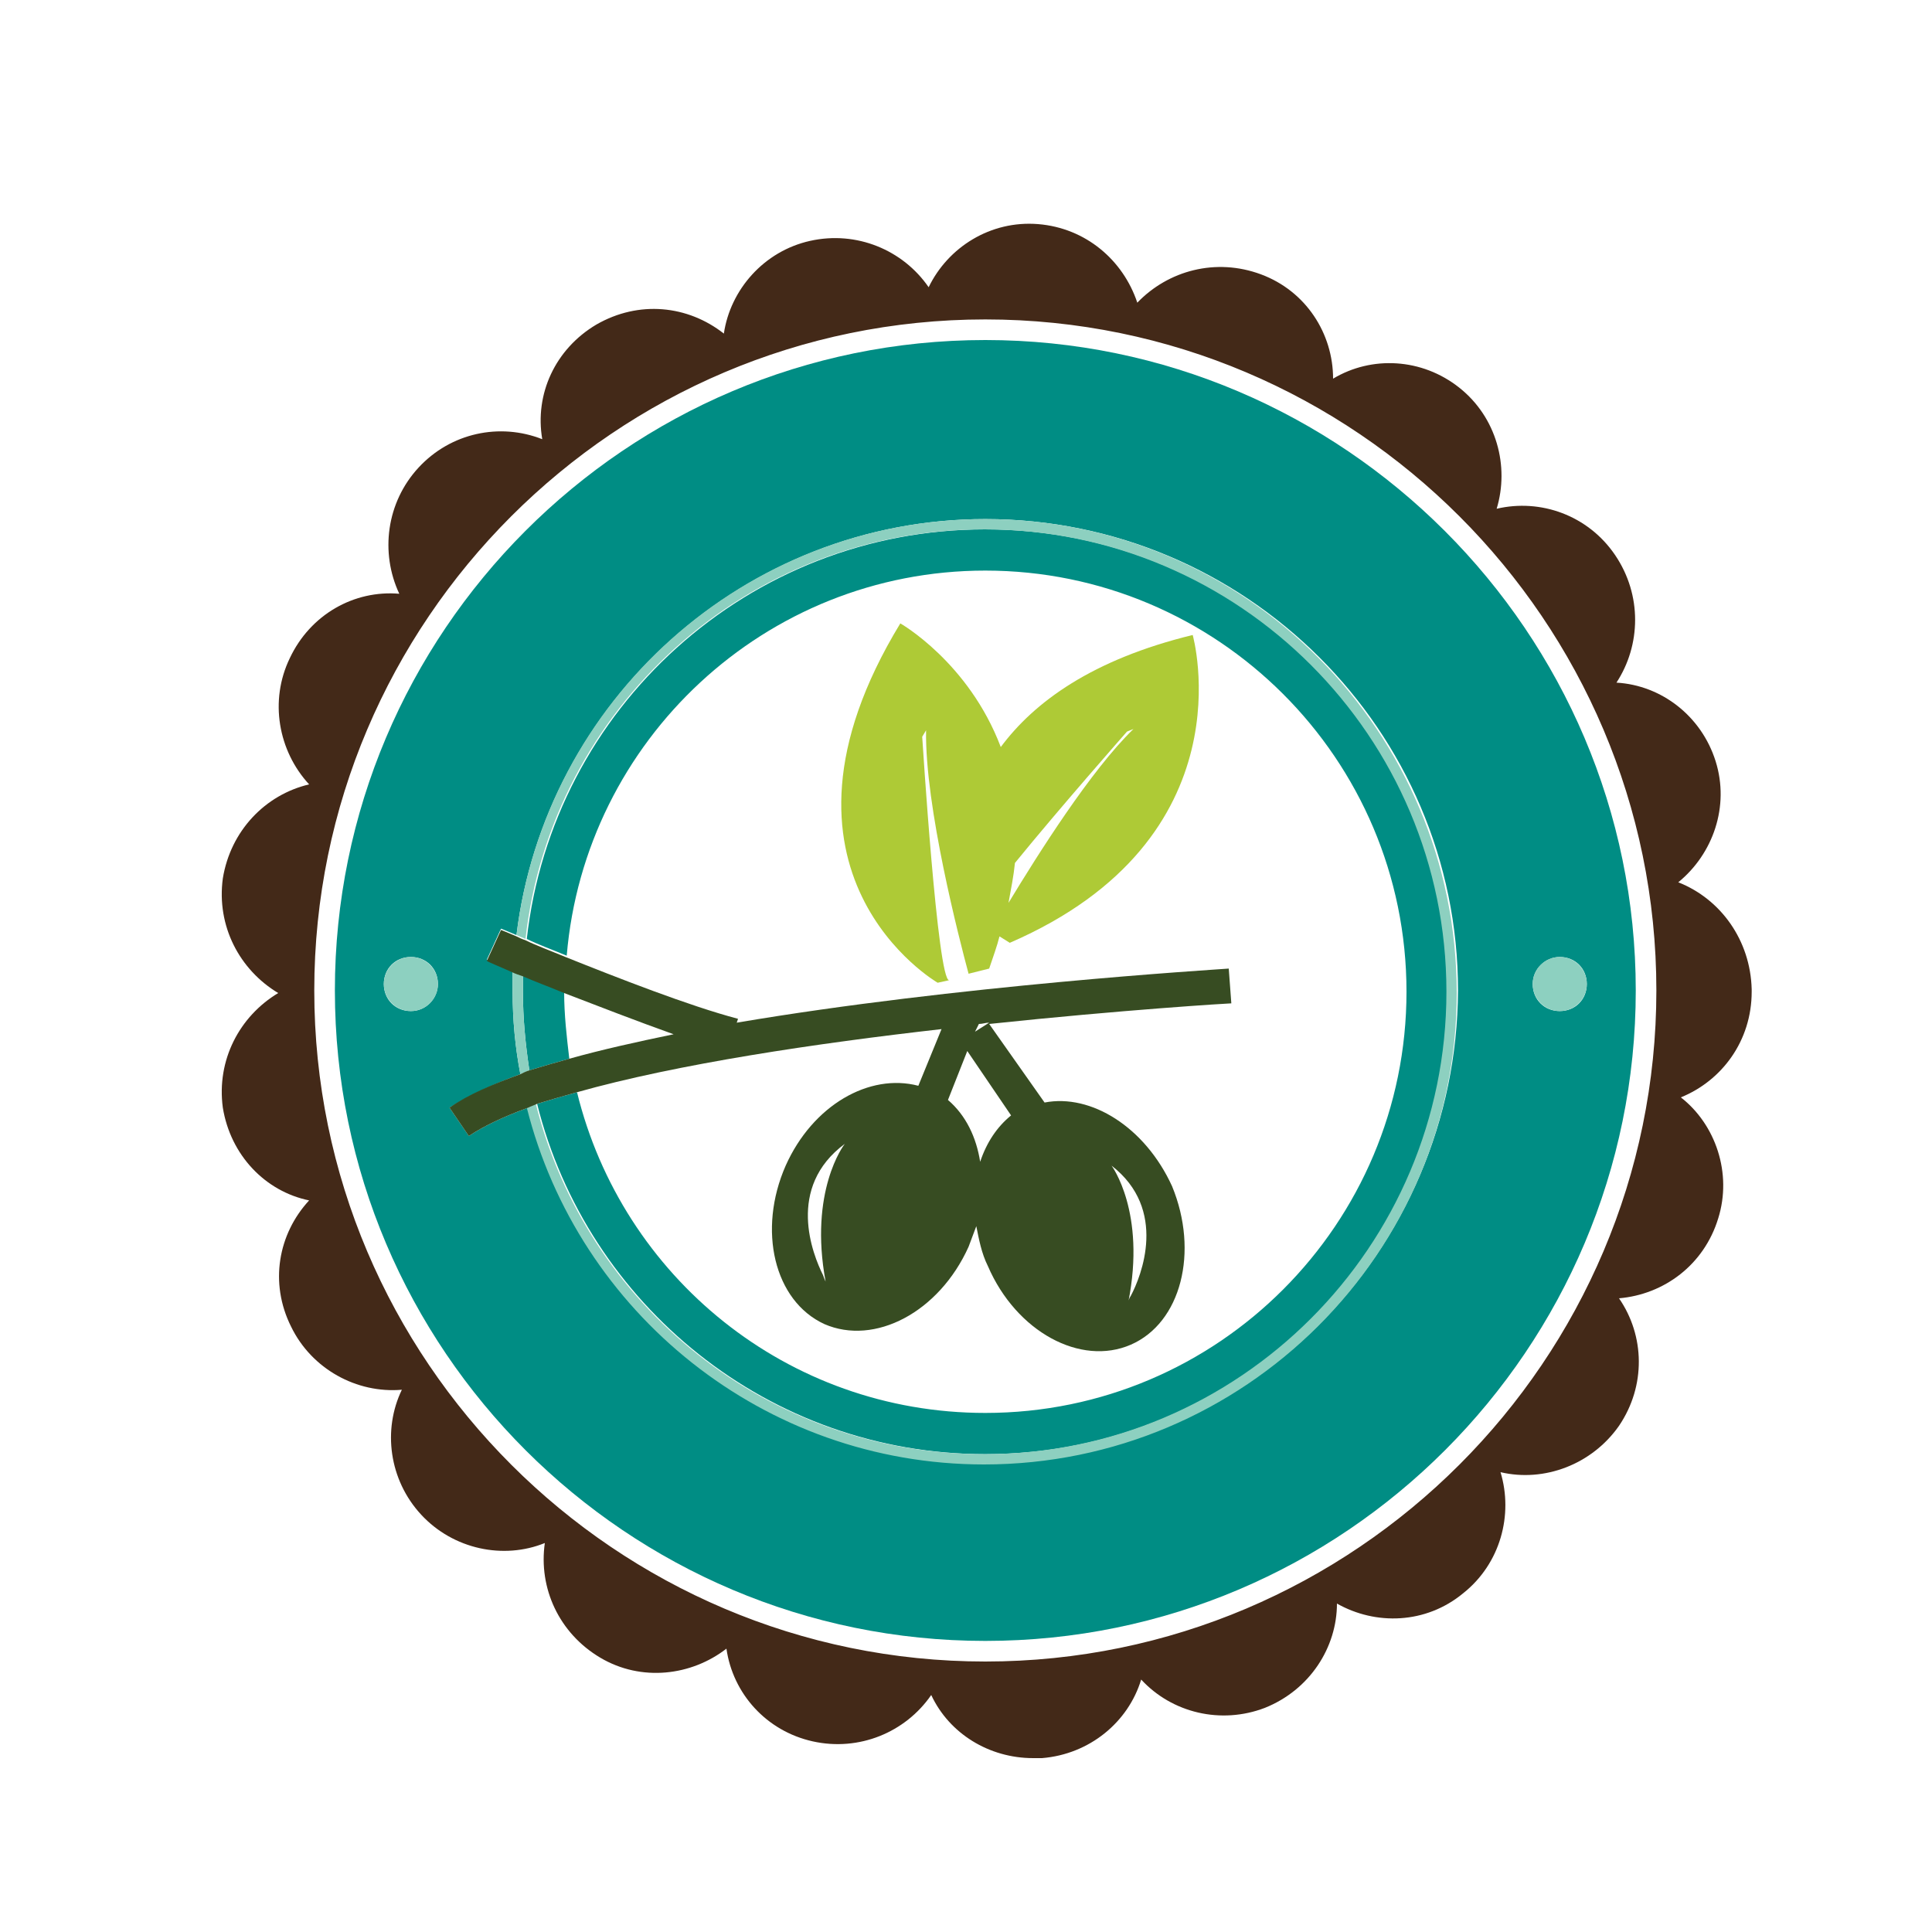 <?xml version="1.0" encoding="utf-8"?>
<!-- Generator: Adobe Illustrator 18.1.0, SVG Export Plug-In . SVG Version: 6.00 Build 0)  -->
<svg version="1.1" id="Layer_1" xmlns="http://www.w3.org/2000/svg" xmlns:xlink="http://www.w3.org/1999/xlink" x="0px" y="0px"
	 viewBox="0 0 150 150" enable-background="new 0 0 150 150" xml:space="preserve">
<g>
	<path fill="none" d="M76.5,24.8c-28.7,0-52.1,23.4-52.1,52.1c0,28.7,23.4,52.1,52.1,52.1c28.7,0,52.1-23.4,52.1-52.1
		C128.6,48.2,105.2,24.8,76.5,24.8z M76.5,127.4c-27.9,0-50.5-22.7-50.5-50.5c0-27.9,22.7-50.5,50.5-50.5
		c27.9,0,50.5,22.7,50.5,50.5C127,104.8,104.3,127.4,76.5,127.4z"/>
	<path fill="#008D84" d="M76.5,44.3c18,0,32.7,14.6,32.7,32.7c0,18-14.6,32.7-32.7,32.7c-15.4,0-28.2-10.6-31.7-24.9
		c-1.1,0.3-2.1,0.6-3.1,0.9c3.9,15.6,18,27.2,34.8,27.2c19.8,0,35.9-16.1,35.9-35.9c0-19.8-16.1-35.9-35.9-35.9
		c-18.4,0-33.6,13.9-35.6,31.8c0.8,0.4,1.9,0.8,3.1,1.3C45.4,57.5,59.4,44.3,76.5,44.3z"/>
	<path fill="#008D84" d="M43.8,77c-1.2-0.5-2.3-0.9-3.2-1.3c0,0.4,0,0.8,0,1.3c0,2.1,0.2,4.1,0.5,6.1c1-0.3,2-0.6,3.1-0.9
		C44,80.5,43.8,78.8,43.8,77z"/>
	<path fill="#008D84" d="M76.5,26.4C48.6,26.4,26,49.1,26,76.9c0,27.9,22.7,50.5,50.5,50.5c27.9,0,50.5-22.7,50.5-50.5
		C127,49.1,104.3,26.4,76.5,26.4z M31.9,78.5c-1.2,0-2.1-0.9-2.1-2.1c0-1.2,0.9-2.1,2.1-2.1c1.2,0,2.1,0.9,2.1,2.1
		C34,77.5,33.1,78.5,31.9,78.5z M121.1,74.3c1.2,0,2.1,0.9,2.1,2.1c0,1.2-0.9,2.1-2.1,2.1c-1.2,0-2.1-0.9-2.1-2.1
		C119,75.2,120,74.3,121.1,74.3z M76.5,113.6C59.4,113.6,45,101.8,41,86c-1.9,0.7-3.4,1.4-4.6,2.2l-1.5-2.2c1.4-0.9,3.3-1.8,5.5-2.6
		c-0.4-2.1-0.6-4.2-0.6-6.4c0-0.5,0-1.1,0-1.6c-1.1-0.5-1.9-0.8-2-0.9l1.1-2.4c0,0,0.5,0.2,1.2,0.5c2.2-18.1,17.7-32.3,36.4-32.3
		c20.2,0,36.7,16.4,36.7,36.6C113.1,97.2,96.7,113.6,76.5,113.6z"/>
	<path fill="#8DD0C0" d="M40.6,77c0-0.4,0-0.8,0-1.3c-0.3-0.1-0.5-0.2-0.8-0.3c0,0.5,0,1.1,0,1.6c0,2.2,0.2,4.3,0.6,6.4
		c0.2-0.1,0.5-0.2,0.7-0.3C40.8,81.1,40.6,79.1,40.6,77z"/>
	<path fill="#8DD0C0" d="M76.5,40.3c-18.7,0-34.2,14.1-36.4,32.3c0.2,0.1,0.5,0.2,0.7,0.3c2-17.9,17.2-31.8,35.6-31.8
		c19.8,0,35.9,16.1,35.9,35.9c0,19.8-16.1,35.9-35.9,35.9c-16.8,0-30.9-11.6-34.8-27.2c-0.3,0.1-0.5,0.2-0.7,0.3
		c4,15.9,18.4,27.7,35.5,27.7c20.2,0,36.7-16.4,36.7-36.6C113.1,56.8,96.7,40.3,76.5,40.3z"/>
	<circle fill="#8DD0C0" cx="31.9" cy="76.4" r="2.1"/>
	<circle fill="#8DD0C0" cx="121.1" cy="76.4" r="2.1"/>
	<path fill="#374C22" d="M81.1,85.6l-4.3-6.1c10.4-1.1,18.6-1.6,18.8-1.6l-0.2-2.7c-1.3,0.1-21.1,1.3-38.2,4.2l0.1-0.3
		c-3.8-1-9.4-3.2-13.4-4.8c-1.2-0.5-2.3-0.9-3.1-1.3c-0.3-0.1-0.5-0.2-0.7-0.3c-0.7-0.3-1.2-0.5-1.2-0.5l-1.1,2.4
		c0.1,0.1,0.9,0.4,2,0.9c0.2,0.1,0.5,0.2,0.8,0.3c0.9,0.4,2,0.8,3.2,1.3c2.6,1,5.7,2.2,8.5,3.2c-2.9,0.6-5.6,1.2-8.1,1.9
		c-1.1,0.3-2.1,0.6-3.1,0.9c-0.3,0.1-0.5,0.2-0.7,0.3c-2.2,0.8-4.1,1.6-5.5,2.6l1.5,2.2c1.2-0.8,2.7-1.5,4.6-2.2
		c0.2-0.1,0.5-0.2,0.7-0.3c1-0.3,2-0.6,3.1-0.9c7.8-2.2,18.6-3.8,28.3-4.9l-1.8,4.4c-3.8-1-8.2,1.5-10.3,6.2c-2.2,5-0.9,10.5,3,12.3
		c3.9,1.7,8.9-0.9,11.2-6c0.2-0.5,0.4-1.1,0.6-1.6c0.2,1,0.4,2.1,0.9,3.1c2.2,5.1,7.2,7.8,11.1,6.1c3.9-1.7,5.3-7.2,3.2-12.3
		C88.9,87.5,84.7,84.9,81.1,85.6z M64.1,99.5c0,0-0.1-0.2-0.2-0.5c-0.8-1.6-2.9-6.8,1.7-10.2C65.5,88.9,62.8,92.5,64.1,99.5z
		 M76,79.5c0.3,0,0.5-0.1,0.8-0.1l-1.1,0.7L76,79.5z M76.1,90.2c-0.3-1.9-1.1-3.6-2.5-4.8l1.5-3.8l3.4,5
		C77.4,87.5,76.6,88.7,76.1,90.2z M87.8,100.6c-0.2,0.3-0.2,0.5-0.2,0.5c1.4-7-1.3-10.6-1.3-10.6C90.7,93.9,88.6,99.1,87.8,100.6z"
		/>
	<path fill="#AECA36" d="M92.6,49.3c-7.8,1.9-12.3,5.2-14.9,8.7c-2.5-6.6-7.8-9.6-7.8-9.6c-11.8,19.4,2.9,27.9,2.9,27.9l0.9-0.2
		c-0.9,0.2-2.1-18.9-2.1-18.9l0.3-0.5c-0.1,5.9,2.6,16.3,3.3,18.9l1.6-0.4c0.3-0.9,0.6-1.7,0.8-2.5l0.8,0.5
		C97.1,65.1,92.6,49.3,92.6,49.3z M78.3,70.1c0.2-1.1,0.4-2.1,0.5-3.1c3.5-4.3,8.7-10.2,8.7-10.2l0.5-0.2
		C84.7,59.8,80.6,66.3,78.3,70.1z"/>
	<path fill="#432918" d="M130.3,68.5c2.7-2.2,4-5.9,2.9-9.4c-1.1-3.5-4.2-5.9-7.7-6.1c1.9-2.9,2-6.8-0.1-9.9
		c-2.1-3.1-5.8-4.4-9.2-3.6c1-3.3,0-7.1-2.9-9.4c-2.9-2.3-6.8-2.5-9.8-0.7c0-3.5-2.1-6.8-5.6-8.1c-3.5-1.3-7.2-0.3-9.6,2.2
		c-1.1-3.3-4-5.8-7.7-6.1c-3.7-0.3-7,1.8-8.5,4.9c-2-2.9-5.6-4.4-9.2-3.6c-3.6,0.8-6.2,3.8-6.7,7.2c-2.8-2.2-6.6-2.6-9.9-0.7
		c-3.2,1.9-4.8,5.4-4.2,8.9c-3.3-1.3-7.1-0.5-9.6,2.2c-2.5,2.7-3,6.6-1.5,9.8c-3.5-0.3-6.9,1.6-8.5,5c-1.6,3.3-0.9,7.2,1.5,9.8
		c-3.4,0.8-6.1,3.6-6.7,7.3c-0.5,3.7,1.3,7.1,4.3,8.9c-3,1.8-4.8,5.2-4.3,8.9c0.6,3.7,3.3,6.5,6.7,7.2c-2.4,2.6-3.1,6.4-1.4,9.8
		c1.6,3.3,5.1,5.2,8.6,4.9c-1.5,3.1-1,7,1.5,9.7c2.5,2.7,6.4,3.5,9.6,2.2c-0.5,3.5,1.1,7,4.3,8.9c3.2,1.9,7.1,1.4,9.8-0.7
		c0.5,3.5,3.1,6.4,6.7,7.2c3.6,0.8,7.2-0.7,9.2-3.6c1.4,3,4.5,4.9,7.9,4.9c0.2,0,0.4,0,0.7,0c3.7-0.3,6.7-2.8,7.7-6.1
		c2.4,2.6,6.2,3.5,9.6,2.2c3.5-1.4,5.6-4.7,5.6-8.1c3,1.7,6.9,1.6,9.8-0.8c2.9-2.3,3.9-6.1,2.9-9.4c3.4,0.8,7.1-0.6,9.2-3.6
		c0,0,0,0,0,0c2.1-3.1,2-7,0-9.9c3.5-0.3,6.6-2.6,7.7-6.2c1.1-3.5-0.2-7.3-2.9-9.4c3.2-1.3,5.5-4.4,5.5-8.2c0,0,0-0.1,0-0.1
		c0-0.1,0-0.1,0-0.1C135.9,73,133.6,69.8,130.3,68.5z M76.5,129c-28.7,0-52.1-23.4-52.1-52.1c0-28.7,23.4-52.1,52.1-52.1
		c28.7,0,52.1,23.4,52.1,52.1C128.6,105.6,105.2,129,76.5,129z"/>
</g>
</svg>
